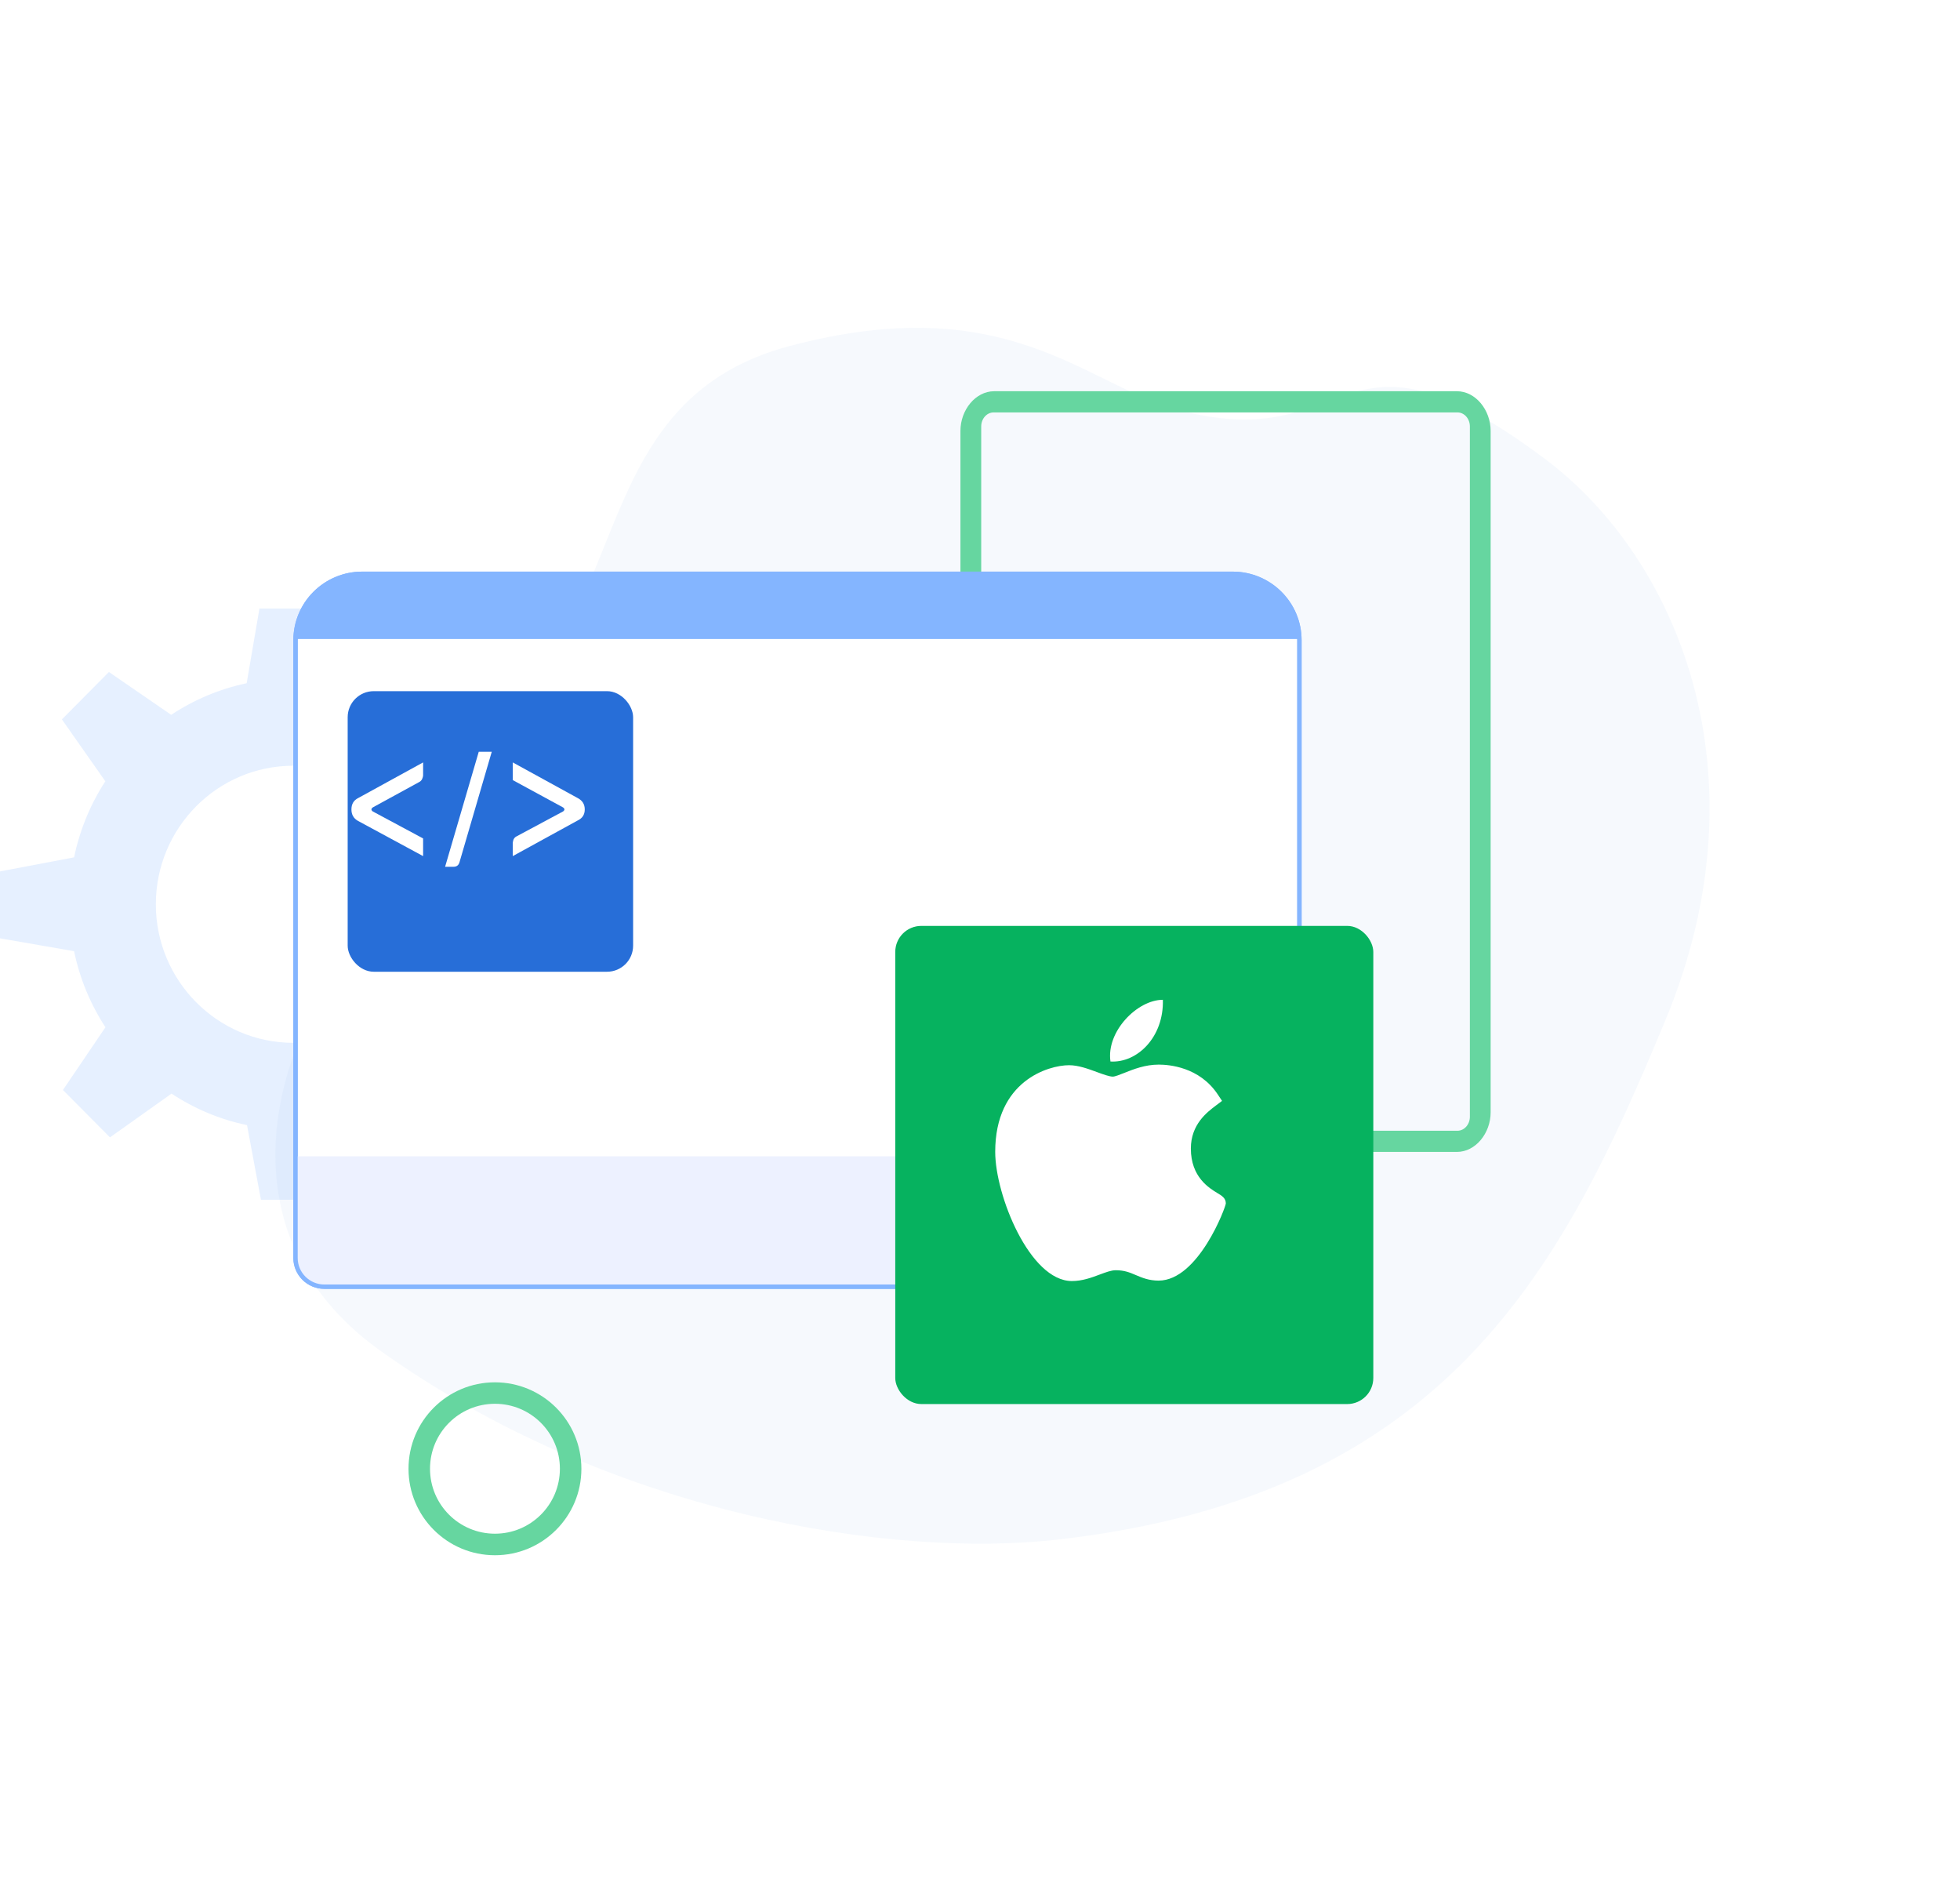 <svg width="451" height="438" viewBox="0 0 451 438" fill="none" xmlns="http://www.w3.org/2000/svg">
<path opacity="0.04" d="M243.111 354.206C205.54 358.425 140.815 348.79 87.425 310.663C34.036 272.536 80.952 196.863 117.925 197.163C129.414 197.287 73.021 179.522 106.747 166.076C147.701 149.748 131.2 93.003 181.62 79.622C232.04 66.241 249.64 88.588 271.265 94.319C312.027 105.325 307.267 69.52 355.417 105.505C386.147 128.471 406.652 178.17 383.27 234.552C359.888 290.934 333.477 344.059 243.111 354.206Z" fill="#276ED8"/>
<path d="M113.89 318C102.903 318 94 326.904 94 337.89C94 348.876 102.903 357.78 113.89 357.78C124.876 357.78 133.779 348.876 133.779 337.89C133.779 326.904 124.876 318 113.89 318ZM113.89 352.824C105.633 352.824 98.946 346.137 98.946 337.881C98.946 329.624 105.633 322.937 113.89 322.937C122.146 322.937 128.833 329.624 128.833 337.881C128.833 346.137 122.146 352.824 113.89 352.824Z" fill="#66D6A0"/>
<path d="M277.047 300.979H249.262C248.168 300.979 247.274 300.094 247.274 298.991C247.274 297.897 248.159 297.003 249.262 297.003H277.047C278.141 297.003 279.035 297.888 279.035 298.991C279.035 300.085 278.141 300.979 277.047 300.979Z" fill="#66D6A0"/>
<path d="M277.047 310.9H249.262C248.169 310.9 247.274 310.016 247.274 308.912C247.274 307.818 248.159 306.924 249.262 306.924H277.047C278.141 306.924 279.035 307.809 279.035 308.912C279.035 310.006 278.141 310.9 277.047 310.9Z" fill="#66D6A0"/>
<path opacity="0.2" d="M117.951 218.795L135 215.565V200.167L117.951 197.206C116.642 190.879 114.157 184.957 110.736 179.708L120.517 165.251L109.694 154.349L95.558 164.417C90.347 160.971 84.495 158.495 78.189 157.175L74.982 140H59.697L56.758 157.175C50.478 158.495 44.599 160.998 39.388 164.444L25.065 154.591L14.243 165.494L24.237 179.734C20.817 184.984 18.358 190.906 17.049 197.232L0 200.463V215.861L17.049 218.822C18.358 225.175 20.843 231.071 24.264 236.32L14.483 250.75L25.306 261.652L39.468 251.584C44.679 255.03 50.558 257.533 56.838 258.826L60.044 276H75.329L78.269 258.826C84.575 257.506 90.427 255.003 95.638 251.557L109.961 261.41L120.784 250.507L110.79 236.267C114.183 231.044 116.642 225.149 117.951 218.795ZM67.5 239.901C50.024 239.901 35.861 225.606 35.861 208.027C35.861 190.449 50.024 176.154 67.5 176.154C84.976 176.154 99.139 190.422 99.139 208.027C99.139 225.633 84.976 239.901 67.5 239.901Z" fill="#84B5FF"/>
<path d="M221 99.122V255.879C221 260.694 224.477 265 228.76 265H335.241C339.524 265 343 260.694 343 255.879V99.122C343 94.307 339.524 90.001 335.241 90.001H228.751C224.469 90.01 221 94.307 221 99.122ZM335.35 260.128H282H228.651C227.063 260.128 225.779 258.683 225.779 256.898V98.103C225.779 96.318 227.063 94.873 228.651 94.873H335.35C336.937 94.873 338.222 96.318 338.222 98.103V256.898C338.222 258.683 336.937 260.128 335.35 260.128Z" fill="#66D6A0"/>
<path d="M266.594 136.383C266.594 137.363 265.804 138.152 264.825 138.152C263.845 138.152 263.055 137.363 263.055 136.383C263.055 135.404 263.845 134.614 264.825 134.614C265.795 134.614 266.594 135.404 266.594 136.383Z" fill="#84B5FF"/>
<path d="M262.001 135.501C262.001 136.331 261.331 137.001 260.501 137.001C259.67 137.001 259.001 136.331 259.001 135.501C259.001 134.67 259.67 134.001 260.501 134.001C261.331 134.001 262.001 134.67 262.001 135.501Z" fill="#84B5FF"/>
<path d="M299 147.281V289.386C299 293.041 296.027 296 292.355 296H74.645C70.974 296 68 293.041 68 289.386V147.281C68 138.85 74.871 132 83.352 132H283.649C292.13 132 299 138.85 299 147.281Z" fill="white" stroke="#84B5FF" stroke-miterlimit="10"/>
<path d="M299 146.396V147H68V146.396C68 138.454 74.871 132 83.352 132H283.649C292.13 132 299 138.454 299 146.396Z" fill="#84B5FF"/>
<path d="M299.001 266V289.519C299.001 293.1 296.028 296 292.356 296H74.646C70.975 296 68.001 293.1 68.001 289.519V266H299.001Z" fill="#EDF1FF"/>
<path d="M299 147.281V289.386C299 293.041 296.027 296 292.355 296H74.645C70.974 296 68 293.041 68 289.386V147.281C68 138.85 74.871 132 83.352 132H283.649C292.13 132 299 138.85 299 147.281Z" stroke="#84B5FF" stroke-miterlimit="10"/>
<g filter="url(#filter0_d_40_92)">
<rect x="201" y="208" width="110" height="110" rx="6" fill="#06B25F"/>
</g>
<path d="M246.593 294.7C236.964 294.644 229 274.99 229 264.98C229 248.629 241.266 245.049 245.993 245.049C248.123 245.049 250.398 245.886 252.405 246.626C253.808 247.143 255.259 247.676 256.066 247.676C256.549 247.676 257.687 247.222 258.692 246.824C260.836 245.971 263.503 244.911 266.608 244.911C266.614 244.911 266.621 244.911 266.627 244.911C268.946 244.911 275.978 245.42 280.205 251.768L281.195 253.256L279.77 254.332C277.734 255.868 274.019 258.67 274.019 264.221C274.019 270.796 278.227 273.324 280.248 274.54C281.14 275.077 282.064 275.63 282.064 276.841C282.064 277.631 275.756 294.602 266.595 294.602C264.354 294.602 262.77 293.928 261.372 293.334C259.958 292.732 258.738 292.214 256.723 292.214C255.701 292.214 254.409 292.697 253.041 293.21C251.172 293.908 249.056 294.7 246.656 294.7H246.593Z" fill="white"/>
<path d="M267.579 230.001C267.818 238.602 261.666 244.57 255.522 244.196C254.509 237.331 261.666 230.001 267.579 230.001Z" fill="white"/>
<g filter="url(#filter1_d_40_92)">
<rect x="75" y="154" width="65.68" height="64.547" rx="6" fill="#276ED8"/>
</g>
<path d="M97.358 196.947L82.323 188.816C81.352 188.254 80.866 187.384 80.866 186.208C80.866 184.981 81.377 184.112 82.4 183.6L97.358 175.392V178.384C97.358 178.589 97.281 178.87 97.128 179.228C96.974 179.535 96.744 179.765 96.437 179.918L85.775 185.748C85.366 186.055 85.366 186.362 85.775 186.669L97.358 192.882V196.947Z" fill="white"/>
<path d="M110.164 172.938H113.156L105.715 198.405C105.511 199.07 105.05 199.402 104.334 199.402H102.417L110.164 172.938Z" fill="white"/>
<path d="M117.985 175.392L132.943 183.6C134.017 184.163 134.554 185.032 134.554 186.208C134.554 187.384 134.017 188.228 132.943 188.74L117.985 196.947V193.956C117.985 193.802 118.036 193.547 118.138 193.189C118.291 192.831 118.522 192.575 118.828 192.422L129.567 186.669C129.977 186.362 129.977 186.055 129.567 185.748L117.985 179.458V175.392Z" fill="white"/>
<defs>
<filter id="filter0_d_40_92" x="195" y="202" width="132" height="132" filterUnits="userSpaceOnUse" color-interpolation-filters="sRGB">
<feFlood flood-opacity="0" result="BackgroundImageFix"/>
<feColorMatrix in="SourceAlpha" type="matrix" values="0 0 0 0 0 0 0 0 0 0 0 0 0 0 0 0 0 0 127 0" result="hardAlpha"/>
<feMorphology radius="3" operator="dilate" in="SourceAlpha" result="effect1_dropShadow_40_92"/>
<feOffset dx="5" dy="5"/>
<feGaussianBlur stdDeviation="4"/>
<feColorMatrix type="matrix" values="0 0 0 0 0 0 0 0 0 0 0 0 0 0 0 0 0 0 0.2 0"/>
<feBlend mode="normal" in2="BackgroundImageFix" result="effect1_dropShadow_40_92"/>
<feBlend mode="normal" in="SourceGraphic" in2="effect1_dropShadow_40_92" result="shape"/>
</filter>
<filter id="filter1_d_40_92" x="69" y="148" width="87.68" height="86.547" filterUnits="userSpaceOnUse" color-interpolation-filters="sRGB">
<feFlood flood-opacity="0" result="BackgroundImageFix"/>
<feColorMatrix in="SourceAlpha" type="matrix" values="0 0 0 0 0 0 0 0 0 0 0 0 0 0 0 0 0 0 127 0" result="hardAlpha"/>
<feMorphology radius="3" operator="dilate" in="SourceAlpha" result="effect1_dropShadow_40_92"/>
<feOffset dx="5" dy="5"/>
<feGaussianBlur stdDeviation="4"/>
<feColorMatrix type="matrix" values="0 0 0 0 0 0 0 0 0 0 0 0 0 0 0 0 0 0 0.2 0"/>
<feBlend mode="normal" in2="BackgroundImageFix" result="effect1_dropShadow_40_92"/>
<feBlend mode="normal" in="SourceGraphic" in2="effect1_dropShadow_40_92" result="shape"/>
</filter>
</defs>
</svg>
